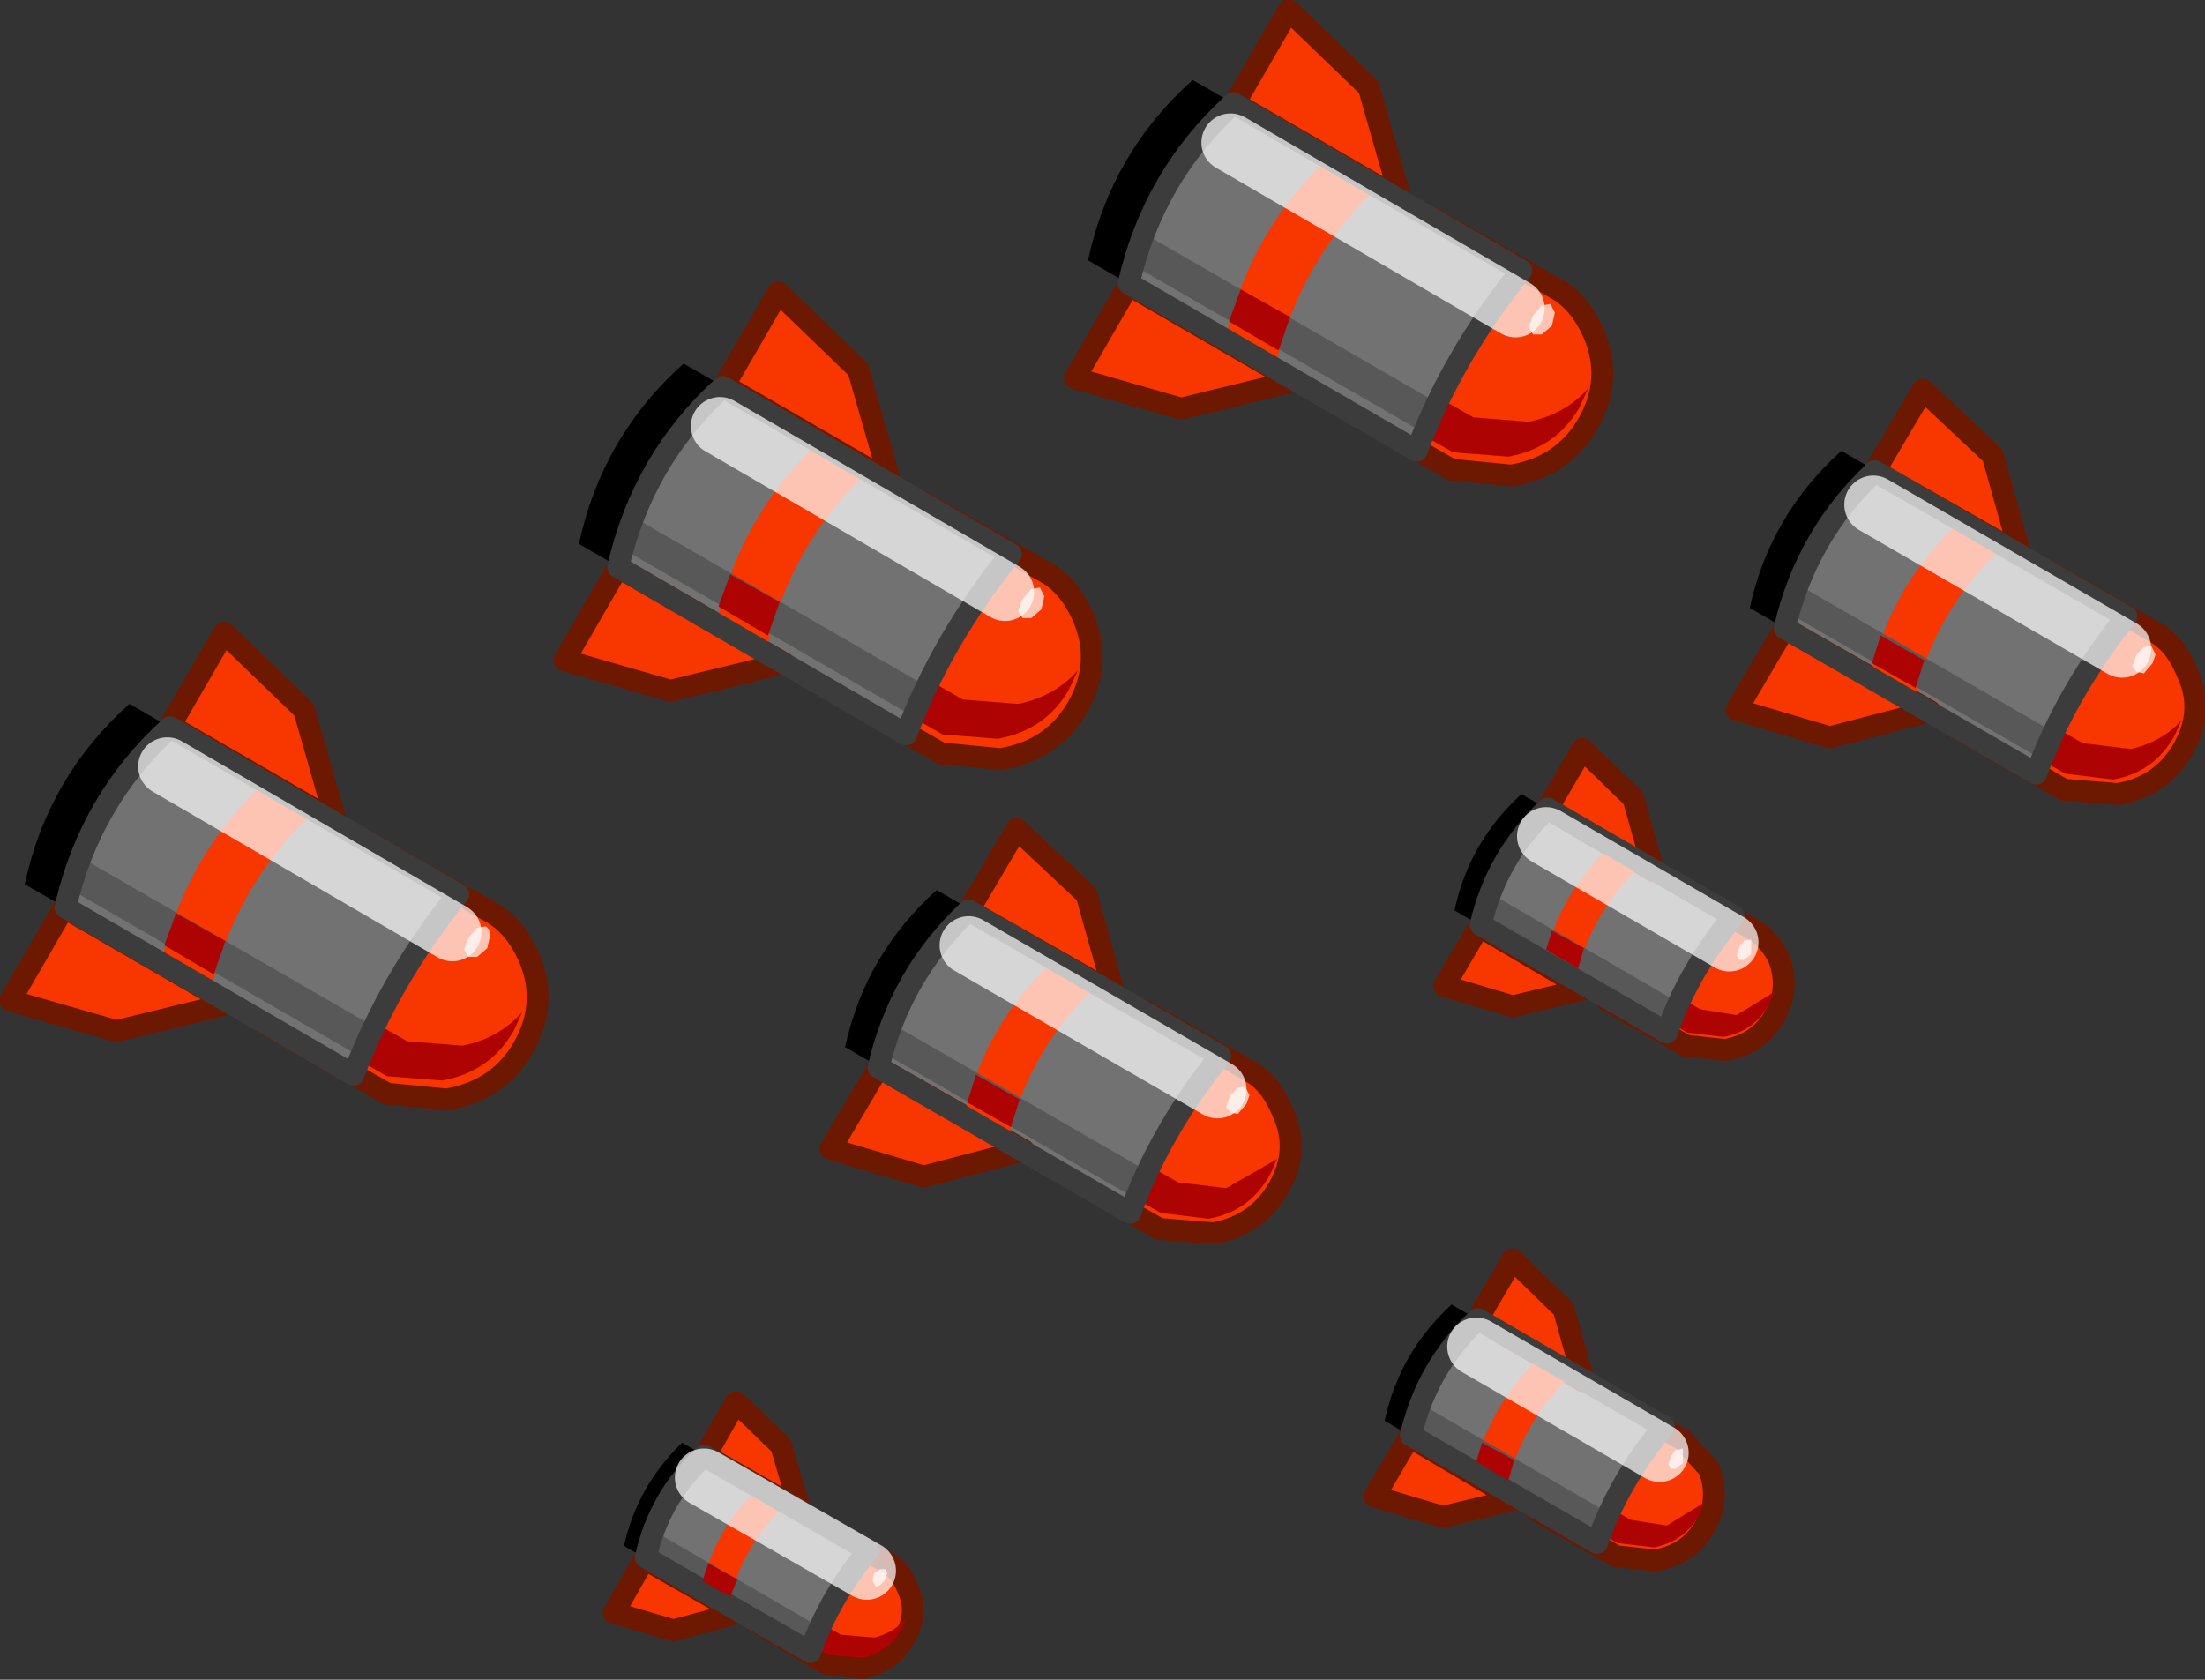 <?xml version="1.0" encoding="UTF-8" standalone="no"?>
<svg xmlns:xlink="http://www.w3.org/1999/xlink" height="57.75px" width="75.8px" xmlns="http://www.w3.org/2000/svg">
  <rect width="100%" height="100%" fill="#333333" stroke="none"/>
  <g transform="matrix(1.0, 0.0, 0.0, 1.0, 38.15, 28.85)">
    <path d="M2.85 -26.1 L13.35 -20.05 Q10.5 -17.55 9.75 -13.85 L-0.75 -19.9 Q0.05 -23.6 2.85 -26.1" fill="#000000" fill-rule="evenodd" stroke="none"/>
    <path d="M11.1 -21.35 L15.3 -18.95 Q16.15 -18.5 16.65 -17.35 17.3 -15.8 16.45 -14.3 15.6 -12.8 13.8 -12.5 L11.75 -12.7 7.55 -15.1 11.1 -21.35" fill="#f73600" fill-rule="evenodd" stroke="none"/>
    <path d="M11.1 -21.35 L15.3 -18.95 Q16.15 -18.5 16.65 -17.35 17.3 -15.8 16.45 -14.3 15.6 -12.8 13.8 -12.5 L11.75 -12.7 7.55 -15.1 11.1 -21.35 Z" fill="none" stroke="#6d1800" stroke-linecap="round" stroke-linejoin="round" stroke-width="0.75"/>
    <path d="M8.65 -16.7 L12.5 -14.5 14.4 -14.35 Q15.65 -14.6 16.45 -15.5 L16.15 -14.85 Q15.35 -13.45 13.7 -13.15 L11.8 -13.3 7.95 -15.5 8.65 -16.7" fill="#ad0303" fill-rule="evenodd" stroke="none"/>
    <path d="M10.55 -13.35 L0.65 -19.1 Q1.5 -22.8 4.25 -25.3 L14.15 -19.55 Q11.8 -16.65 10.55 -13.35" fill="#727272" fill-rule="evenodd" stroke="none"/>
    <path d="M10.0 -22.0 L4.3 -25.3 6.15 -28.5 8.9 -25.85 10.0 -22.0" fill="#f73600" fill-rule="evenodd" stroke="none"/>
    <path d="M10.0 -22.0 L4.3 -25.3 6.15 -28.5 8.9 -25.85 10.0 -22.0 Z" fill="none" stroke="#6d1800" stroke-linecap="round" stroke-linejoin="round" stroke-width="0.75"/>
    <path d="M6.35 -15.75 L0.65 -19.05 -1.2 -15.85 2.45 -14.8 6.35 -15.75" fill="#f73600" fill-rule="evenodd" stroke="none"/>
    <path d="M6.35 -15.75 L0.65 -19.05 -1.2 -15.85 2.45 -14.8 6.35 -15.75 Z" fill="none" stroke="#6d1800" stroke-linecap="round" stroke-linejoin="round" stroke-width="0.75"/>
    <path d="M14.55 -18.0 L14.85 -18.35 15.15 -18.4 15.3 -18.1 15.2 -17.65 14.85 -17.35 14.55 -17.35 14.4 -17.6 14.55 -18.0" fill="#ffffff" fill-opacity="0.706" fill-rule="evenodd" stroke="none"/>
    <path d="M9.3 -22.5 Q6.55 -19.95 5.7 -16.3 L4.0 -17.3 Q4.85 -20.95 7.6 -23.5 L9.3 -22.5" fill="#f73600" fill-rule="evenodd" stroke="none"/>
    <path d="M1.3 -20.75 L11.35 -14.95 11.0 -13.85 0.95 -19.65 1.3 -20.75" fill="#585858" fill-rule="evenodd" stroke="none"/>
    <path d="M14.15 -19.55 Q11.8 -16.65 10.55 -13.35 L0.65 -19.1 Q1.5 -22.8 4.25 -25.3 L14.15 -19.55 Z" fill="none" stroke="#3c3c3c" stroke-linecap="round" stroke-linejoin="round" stroke-width="0.75"/>
    <path d="M4.15 -23.95 L13.95 -18.25" fill="none" stroke="#ffffff" stroke-linecap="round" stroke-linejoin="round" stroke-opacity="0.706" stroke-width="2.0"/>
    <path d="M5.8 -16.8 L4.1 -17.8 4.5 -18.9 6.2 -17.95 5.8 -16.8" fill="#ad0303" fill-rule="evenodd" stroke="none"/>
    <path d="M14.15 -1.55 L20.9 2.35 Q19.05 3.95 18.6 6.35 L11.85 2.45 Q12.35 0.1 14.15 -1.55" fill="#000000" fill-rule="evenodd" stroke="none"/>
    <path d="M19.4 1.55 L22.1 3.1 Q22.65 3.4 23.0 4.1 23.4 5.15 22.85 6.1 22.3 7.05 21.15 7.25 L19.8 7.1 17.1 5.55 19.4 1.55" fill="#f73600" fill-rule="evenodd" stroke="none"/>
    <path d="M19.4 1.55 L22.1 3.1 Q22.65 3.4 23.0 4.1 23.4 5.15 22.85 6.1 22.3 7.05 21.15 7.25 L19.8 7.1 17.1 5.55 19.4 1.55 Z" fill="none" stroke="#6d1800" stroke-linecap="round" stroke-linejoin="round" stroke-width="0.75"/>
    <path d="M17.85 4.45 L20.3 5.85 21.55 6.05 22.85 5.25 22.65 5.7 Q22.15 6.6 21.1 6.8 L19.85 6.65 17.4 5.25 17.85 4.45" fill="#ad0303" fill-rule="evenodd" stroke="none"/>
    <path d="M21.45 2.65 Q19.9 4.5 19.15 6.65 L12.75 2.95 Q13.3 0.6 15.05 -1.05 L21.45 2.65" fill="#727272" fill-rule="evenodd" stroke="none"/>
    <path d="M18.7 1.1 L15.05 -1.05 16.25 -3.1 18.0 -1.4 18.7 1.1" fill="#f73600" fill-rule="evenodd" stroke="none"/>
    <path d="M18.7 1.1 L15.05 -1.05 16.25 -3.1 18.0 -1.4 18.7 1.1 Z" fill="none" stroke="#6d1800" stroke-linecap="round" stroke-linejoin="round" stroke-width="0.75"/>
    <path d="M16.35 5.15 L12.7 3.0 11.5 5.05 13.85 5.75 16.35 5.15" fill="#f73600" fill-rule="evenodd" stroke="none"/>
    <path d="M16.35 5.15 L12.7 3.0 11.5 5.05 13.85 5.75 16.35 5.15 Z" fill="none" stroke="#6d1800" stroke-linecap="round" stroke-linejoin="round" stroke-width="0.75"/>
    <path d="M21.65 3.7 L21.8 3.5 22.05 3.45 22.05 3.65 22.05 3.95 21.8 4.15 21.65 4.15 21.55 4.0 21.65 3.7" fill="#ffffff" fill-opacity="0.706" fill-rule="evenodd" stroke="none"/>
    <path d="M18.3 0.85 Q16.55 2.5 16.0 4.85 L14.9 4.25 Q15.45 1.9 17.2 0.25 L18.3 0.85" fill="#f73600" fill-rule="evenodd" stroke="none"/>
    <path d="M13.15 1.9 L19.6 5.65 19.4 6.4 12.95 2.65 13.15 1.9" fill="#585858" fill-rule="evenodd" stroke="none"/>
    <path d="M19.15 6.65 L12.75 2.95 Q13.3 0.6 15.05 -1.05 L21.45 2.65 Q19.9 4.5 19.15 6.65 Z" fill="none" stroke="#3c3c3c" stroke-linecap="round" stroke-linejoin="round" stroke-width="0.75"/>
    <path d="M15.0 -0.1 L21.3 3.55" fill="none" stroke="#ffffff" stroke-linecap="round" stroke-linejoin="round" stroke-opacity="0.706" stroke-width="2.0"/>
    <path d="M16.1 4.45 L15.0 3.8 15.2 3.15 16.3 3.75 16.1 4.45" fill="#ad0303" fill-rule="evenodd" stroke="none"/>
    <path d="M-14.65 -16.35 L-4.15 -10.3 Q-7.0 -7.8 -7.75 -4.1 L-18.25 -10.15 Q-17.45 -13.85 -14.65 -16.35" fill="#000000" fill-rule="evenodd" stroke="none"/>
    <path d="M-6.45 -11.6 L-2.25 -9.2 Q-1.4 -8.75 -0.9 -7.6 -0.25 -6.05 -1.1 -4.55 -1.95 -3.05 -3.75 -2.75 L-5.8 -2.95 -10.0 -5.35 -6.45 -11.6" fill="#f73600" fill-rule="evenodd" stroke="none"/>
    <path d="M-6.45 -11.6 L-2.25 -9.2 Q-1.4 -8.75 -0.9 -7.6 -0.25 -6.05 -1.1 -4.55 -1.95 -3.05 -3.75 -2.75 L-5.8 -2.95 -10.0 -5.35 -6.45 -11.6 Z" fill="none" stroke="#6d1800" stroke-linecap="round" stroke-linejoin="round" stroke-width="0.75"/>
    <path d="M-8.9 -7.0 L-5.05 -4.8 -3.15 -4.65 Q-1.9 -4.9 -1.1 -5.8 L-1.4 -5.15 Q-2.2 -3.75 -3.85 -3.45 L-5.75 -3.6 -9.6 -5.8 -8.9 -7.0" fill="#ad0303" fill-rule="evenodd" stroke="none"/>
    <path d="M-7.0 -3.6 L-16.9 -9.35 Q-16.05 -13.05 -13.3 -15.55 L-3.4 -9.8 Q-5.75 -6.9 -7.0 -3.6" fill="#727272" fill-rule="evenodd" stroke="none"/>
    <path d="M-7.55 -12.3 L-13.25 -15.6 -11.4 -18.8 -8.65 -16.15 -7.55 -12.3" fill="#f73600" fill-rule="evenodd" stroke="none"/>
    <path d="M-7.55 -12.3 L-13.25 -15.6 -11.4 -18.8 -8.65 -16.15 -7.55 -12.3 Z" fill="none" stroke="#6d1800" stroke-linecap="round" stroke-linejoin="round" stroke-width="0.75"/>
    <path d="M-11.2 -6.05 L-16.9 -9.35 -18.75 -6.15 -15.1 -5.1 -11.2 -6.05" fill="#f73600" fill-rule="evenodd" stroke="none"/>
    <path d="M-11.2 -6.05 L-16.9 -9.35 -18.75 -6.15 -15.1 -5.1 -11.2 -6.05 Z" fill="none" stroke="#6d1800" stroke-linecap="round" stroke-linejoin="round" stroke-width="0.75"/>
    <path d="M-3.0 -8.25 L-2.7 -8.6 -2.4 -8.65 -2.25 -8.35 -2.35 -7.9 -2.7 -7.6 -3.0 -7.6 -3.15 -7.85 -3.0 -8.25" fill="#ffffff" fill-opacity="0.706" fill-rule="evenodd" stroke="none"/>
    <path d="M-8.2 -12.75 Q-10.95 -10.2 -11.8 -6.55 L-13.5 -7.55 Q-12.65 -11.2 -9.9 -13.75 L-8.2 -12.75" fill="#f73600" fill-rule="evenodd" stroke="none"/>
    <path d="M-16.25 -11.0 L-6.2 -5.2 -6.55 -4.1 -16.6 -9.9 -16.25 -11.0" fill="#585858" fill-rule="evenodd" stroke="none"/>
    <path d="M-3.4 -9.8 Q-5.75 -6.9 -7.0 -3.6 L-16.9 -9.35 Q-16.05 -13.05 -13.3 -15.55 L-3.4 -9.8 Z" fill="none" stroke="#3c3c3c" stroke-linecap="round" stroke-linejoin="round" stroke-width="0.75"/>
    <path d="M-13.4 -14.2 L-3.6 -8.5" fill="none" stroke="#ffffff" stroke-linecap="round" stroke-linejoin="round" stroke-opacity="0.706" stroke-width="2.0"/>
    <path d="M-11.75 -7.0 L-13.45 -8.0 -13.05 -9.1 -11.35 -8.15 -11.75 -7.0" fill="#ad0303" fill-rule="evenodd" stroke="none"/>
    <path d="M-5.95 1.75 L3.2 7.05 Q0.65 9.2 0.05 12.45 L-9.1 7.15 Q-8.4 3.95 -5.95 1.75" fill="#000000" fill-rule="evenodd" stroke="none"/>
    <path d="M1.2 5.9 L4.85 8.0 Q5.55 8.4 5.95 9.4 6.55 10.7 5.8 12.0 5.05 13.3 3.55 13.55 L1.7 13.4 -1.95 11.3 1.2 5.9" fill="#f73600" fill-rule="evenodd" stroke="none"/>
    <path d="M1.2 5.9 L4.85 8.0 Q5.55 8.4 5.95 9.4 6.55 10.7 5.8 12.0 5.05 13.3 3.55 13.55 L1.7 13.4 -1.95 11.3 1.2 5.9 Z" fill="none" stroke="#6d1800" stroke-linecap="round" stroke-linejoin="round" stroke-width="0.75"/>
    <path d="M-1.0 9.9 L2.35 11.8 4.0 12.0 5.75 11.0 5.5 11.55 Q4.8 12.8 3.4 13.05 L1.75 12.85 -1.6 10.95 -1.0 9.9" fill="#ad0303" fill-rule="evenodd" stroke="none"/>
    <path d="M3.8 7.45 Q1.75 10.0 0.7 12.85 L-7.95 7.85 Q-7.2 4.65 -4.85 2.45 L3.8 7.45" fill="#727272" fill-rule="evenodd" stroke="none"/>
    <path d="M0.15 5.3 L-4.85 2.45 -3.2 -0.35 -0.8 1.9 0.15 5.3" fill="#f73600" fill-rule="evenodd" stroke="none"/>
    <path d="M0.15 5.3 L-4.85 2.45 -3.2 -0.35 -0.8 1.9 0.15 5.3 Z" fill="none" stroke="#6d1800" stroke-linecap="round" stroke-linejoin="round" stroke-width="0.75"/>
    <path d="M-2.95 10.7 L-7.95 7.85 -9.6 10.65 -6.4 11.6 -2.95 10.7" fill="#f73600" fill-rule="evenodd" stroke="none"/>
    <path d="M-2.95 10.7 L-7.95 7.85 -9.6 10.65 -6.4 11.6 -2.95 10.7 Z" fill="none" stroke="#6d1800" stroke-linecap="round" stroke-linejoin="round" stroke-width="0.75"/>
    <path d="M4.15 8.8 L4.4 8.55 4.65 8.5 4.8 8.8 4.7 9.1 4.4 9.45 4.15 9.4 4.0 9.2 4.15 8.8" fill="#ffffff" fill-opacity="0.706" fill-rule="evenodd" stroke="none"/>
    <path d="M-0.35 4.95 Q-2.8 7.2 -3.5 10.35 L-5.0 9.5 Q-4.3 6.35 -1.85 4.1 L-0.35 4.95" fill="#f73600" fill-rule="evenodd" stroke="none"/>
    <path d="M-7.4 6.4 L1.35 11.45 1.05 12.45 -7.7 7.4 -7.4 6.4" fill="#585858" fill-rule="evenodd" stroke="none"/>
    <path d="M0.7 12.85 L-7.95 7.85 Q-7.2 4.65 -4.85 2.45 L3.8 7.45 Q1.75 10.0 0.7 12.85 Z" fill="none" stroke="#3c3c3c" stroke-linecap="round" stroke-linejoin="round" stroke-width="0.75"/>
    <path d="M-4.85 3.65 L3.7 8.6" fill="none" stroke="#ffffff" stroke-linecap="round" stroke-linejoin="round" stroke-opacity="0.706" stroke-width="2.0"/>
    <path d="M-3.4 9.9 L-4.9 9.05 -4.6 8.1 -3.1 8.95 -3.4 9.9" fill="#ad0303" fill-rule="evenodd" stroke="none"/>
    <path d="M-14.7 20.75 L-8.75 24.2 Q-10.35 25.65 -10.75 27.75 L-16.7 24.3 Q-16.25 22.25 -14.7 20.75" fill="#000000" fill-rule="evenodd" stroke="none"/>
    <path d="M-10.05 23.45 L-7.7 24.85 Q-7.2 25.1 -6.95 25.75 -6.55 26.6 -7.05 27.45 -7.5 28.3 -8.55 28.5 L-9.75 28.35 -12.1 26.95 -10.05 23.45" fill="#f73600" fill-rule="evenodd" stroke="none"/>
    <path d="M-10.05 23.45 L-7.7 24.85 Q-7.2 25.1 -6.95 25.75 -6.55 26.6 -7.05 27.45 -7.5 28.3 -8.55 28.5 L-9.75 28.35 -12.1 26.95 -10.05 23.45 Z" fill="none" stroke="#6d1800" stroke-linecap="round" stroke-linejoin="round" stroke-width="0.75"/>
    <path d="M-11.4 26.1 L-9.25 27.35 -8.1 27.45 Q-7.45 27.3 -7.0 26.8 L-7.15 27.15 Q-7.6 27.95 -8.5 28.15 L-9.65 28.05 -11.8 26.8 -11.4 26.1" fill="#ad0303" fill-rule="evenodd" stroke="none"/>
    <path d="M-10.3 27.95 L-15.95 24.7 Q-15.5 22.65 -13.95 21.2 L-8.3 24.45 Q-9.65 26.1 -10.3 27.95" fill="#727272" fill-rule="evenodd" stroke="none"/>
    <path d="M-10.65 23.05 L-13.9 21.2 -12.85 19.35 -11.3 20.85 -10.65 23.05" fill="#f73600" fill-rule="evenodd" stroke="none"/>
    <path d="M-10.65 23.05 L-13.9 21.2 -12.85 19.35 -11.3 20.85 -10.65 23.05 Z" fill="none" stroke="#6d1800" stroke-linecap="round" stroke-linejoin="round" stroke-width="0.75"/>
    <path d="M-12.75 26.6 L-16.0 24.75 -17.05 26.6 -15.0 27.2 -12.75 26.6" fill="#f73600" fill-rule="evenodd" stroke="none"/>
    <path d="M-12.75 26.6 L-16.0 24.75 -17.05 26.6 -15.0 27.2 -12.75 26.6 Z" fill="none" stroke="#6d1800" stroke-linecap="round" stroke-linejoin="round" stroke-width="0.75"/>
    <path d="M-8.1 25.25 L-7.9 25.1 -7.7 25.1 -7.65 25.25 -7.75 25.5 -7.9 25.65 -8.05 25.7 -8.15 25.5 -8.1 25.25" fill="#ffffff" fill-opacity="0.706" fill-rule="evenodd" stroke="none"/>
    <path d="M-11.05 22.8 Q-12.65 24.25 -13.1 26.35 L-14.05 25.8 Q-13.6 23.7 -12.0 22.25 L-11.05 22.8" fill="#f73600" fill-rule="evenodd" stroke="none"/>
    <path d="M-15.65 23.8 L-9.95 27.1 -10.1 27.75 -15.8 24.45 -15.65 23.8" fill="#585858" fill-rule="evenodd" stroke="none"/>
    <path d="M-8.3 24.45 Q-9.65 26.1 -10.3 27.95 L-15.95 24.7 Q-15.5 22.65 -13.95 21.2 L-8.3 24.45 Z" fill="none" stroke="#3c3c3c" stroke-linecap="round" stroke-linejoin="round" stroke-width="0.75"/>
    <path d="M-13.95 21.95 L-8.35 25.15" fill="none" stroke="#ffffff" stroke-linecap="round" stroke-linejoin="round" stroke-opacity="0.706" stroke-width="2.0"/>
    <path d="M-13.05 26.05 L-14.0 25.5 -13.8 24.9 -12.8 25.45 -13.05 26.05" fill="#ad0303" fill-rule="evenodd" stroke="none"/>
    <path d="M-33.7 -4.65 L-23.2 1.4 Q-26.05 3.9 -26.8 7.6 L-37.3 1.55 Q-36.5 -2.15 -33.7 -4.65" fill="#000000" fill-rule="evenodd" stroke="none"/>
    <path d="M-25.5 0.1 L-21.3 2.5 Q-20.45 2.95 -19.95 4.1 -19.3 5.65 -20.15 7.15 -21.0 8.65 -22.8 8.95 L-24.85 8.75 -29.05 6.35 -25.5 0.1" fill="#f73600" fill-rule="evenodd" stroke="none"/>
    <path d="M-25.5 0.1 L-21.3 2.5 Q-20.45 2.95 -19.95 4.1 -19.3 5.65 -20.15 7.15 -21.0 8.65 -22.8 8.95 L-24.85 8.75 -29.05 6.35 -25.5 0.1 Z" fill="none" stroke="#6d1800" stroke-linecap="round" stroke-linejoin="round" stroke-width="0.75"/>
    <path d="M-28.0 4.75 L-24.15 6.95 -22.25 7.1 Q-21.0 6.85 -20.2 5.95 L-20.5 6.6 Q-21.3 8.0 -22.95 8.3 L-24.85 8.15 -28.7 5.95 -28.0 4.75" fill="#ad0303" fill-rule="evenodd" stroke="none"/>
    <path d="M-22.4 1.9 Q-24.75 4.8 -26.0 8.1 L-35.9 2.35 Q-35.05 -1.35 -32.3 -3.85 L-22.4 1.9" fill="#727272" fill-rule="evenodd" stroke="none"/>
    <path d="M-26.6 -0.6 L-32.3 -3.9 -30.45 -7.1 -27.7 -4.45 -26.6 -0.6" fill="#f73600" fill-rule="evenodd" stroke="none"/>
    <path d="M-26.6 -0.6 L-32.3 -3.9 -30.45 -7.1 -27.7 -4.45 -26.6 -0.6 Z" fill="none" stroke="#6d1800" stroke-linecap="round" stroke-linejoin="round" stroke-width="0.75"/>
    <path d="M-30.25 5.65 L-35.95 2.35 -37.8 5.55 -34.15 6.6 -30.25 5.65" fill="#f73600" fill-rule="evenodd" stroke="none"/>
    <path d="M-30.25 5.65 L-35.95 2.35 -37.8 5.55 -34.15 6.6 -30.25 5.65 Z" fill="none" stroke="#6d1800" stroke-linecap="round" stroke-linejoin="round" stroke-width="0.75"/>
    <path d="M-22.05 3.4 L-21.75 3.05 -21.45 3.0 Q-21.3 3.1 -21.3 3.3 L-21.4 3.75 -21.75 4.05 -22.05 4.05 -22.2 3.8 -22.05 3.4" fill="#ffffff" fill-opacity="0.706" fill-rule="evenodd" stroke="none"/>
    <path d="M-27.3 -1.0 Q-30.05 1.55 -30.9 5.2 L-32.6 4.2 Q-31.75 0.55 -29.0 -2.0 L-27.3 -1.0" fill="#f73600" fill-rule="evenodd" stroke="none"/>
    <path d="M-35.25 0.7 L-25.2 6.5 -25.55 7.6 -35.6 1.8 -35.25 0.7" fill="#585858" fill-rule="evenodd" stroke="none"/>
    <path d="M-26.0 8.1 L-35.9 2.35 Q-35.05 -1.35 -32.3 -3.85 L-22.4 1.9 Q-24.75 4.8 -26.0 8.1 Z" fill="none" stroke="#3c3c3c" stroke-linecap="round" stroke-linejoin="round" stroke-width="0.75"/>
    <path d="M-32.4 -2.5 L-22.6 3.2" fill="none" stroke="#ffffff" stroke-linecap="round" stroke-linejoin="round" stroke-opacity="0.706" stroke-width="2.0"/>
    <path d="M-30.8 4.65 L-32.5 3.65 -32.1 2.55 -30.4 3.5 -30.8 4.65" fill="#ad0303" fill-rule="evenodd" stroke="none"/>
    <path d="M11.75 16.0 L18.5 19.9 Q16.65 21.5 16.2 23.9 L9.45 20.0 Q9.95 17.65 11.75 16.0" fill="#000000" fill-rule="evenodd" stroke="none"/>
    <path d="M17.0 19.1 L19.7 20.65 20.6 21.65 Q21.0 22.7 20.45 23.65 19.9 24.6 18.75 24.8 L17.4 24.65 14.7 23.1 17.0 19.1" fill="#f73600" fill-rule="evenodd" stroke="none"/>
    <path d="M17.0 19.1 L19.7 20.65 20.6 21.65 Q21.0 22.7 20.45 23.65 19.9 24.6 18.75 24.8 L17.4 24.65 14.7 23.1 17.0 19.1 Z" fill="none" stroke="#6d1800" stroke-linecap="round" stroke-linejoin="round" stroke-width="0.75"/>
    <path d="M15.45 22.0 L17.9 23.4 19.15 23.6 20.45 22.8 20.25 23.25 Q19.75 24.15 18.7 24.35 L17.45 24.2 15.0 22.8 15.45 22.0" fill="#ad0303" fill-rule="evenodd" stroke="none"/>
    <path d="M16.75 24.2 L10.35 20.5 Q10.9 18.15 12.65 16.5 L19.05 20.2 Q17.5 22.05 16.75 24.2" fill="#727272" fill-rule="evenodd" stroke="none"/>
    <path d="M16.3 18.65 L12.65 16.5 13.85 14.45 15.6 16.15 16.3 18.65" fill="#f73600" fill-rule="evenodd" stroke="none"/>
    <path d="M16.3 18.65 L12.65 16.5 13.85 14.45 15.6 16.15 16.3 18.65 Z" fill="none" stroke="#6d1800" stroke-linecap="round" stroke-linejoin="round" stroke-width="0.75"/>
    <path d="M13.95 22.7 L10.3 20.55 9.1 22.6 11.45 23.3 13.95 22.7" fill="#f73600" fill-rule="evenodd" stroke="none"/>
    <path d="M13.95 22.7 L10.3 20.55 9.1 22.6 11.45 23.3 13.95 22.7 Z" fill="none" stroke="#6d1800" stroke-linecap="round" stroke-linejoin="round" stroke-width="0.75"/>
    <path d="M19.3 21.2 L19.45 21.0 19.7 20.95 19.7 21.15 19.7 21.45 19.45 21.65 19.3 21.65 19.2 21.5 19.3 21.2" fill="#ffffff" fill-opacity="0.706" fill-rule="evenodd" stroke="none"/>
    <path d="M15.9 18.4 Q14.15 20.05 13.6 22.4 L12.5 21.8 Q13.05 19.45 14.8 17.8 L15.9 18.4" fill="#f73600" fill-rule="evenodd" stroke="none"/>
    <path d="M10.75 19.45 L17.2 23.2 17.0 23.95 10.55 20.2 10.75 19.45" fill="#585858" fill-rule="evenodd" stroke="none"/>
    <path d="M19.05 20.2 Q17.5 22.05 16.75 24.2 L10.35 20.5 Q10.9 18.15 12.65 16.5 L19.05 20.2 Z" fill="none" stroke="#3c3c3c" stroke-linecap="round" stroke-linejoin="round" stroke-width="0.75"/>
    <path d="M12.6 17.45 L18.9 21.1" fill="none" stroke="#ffffff" stroke-linecap="round" stroke-linejoin="round" stroke-opacity="0.706" stroke-width="2.0"/>
    <path d="M13.7 22.05 L12.6 21.4 12.8 20.75 13.9 21.35 13.7 22.05" fill="#ad0303" fill-rule="evenodd" stroke="none"/>
    <path d="M25.15 -13.35 L34.3 -8.05 Q31.75 -5.9 31.15 -2.65 L22.0 -7.95 Q22.7 -11.15 25.15 -13.35" fill="#000000" fill-rule="evenodd" stroke="none"/>
    <path d="M32.3 -9.2 L35.95 -7.1 Q36.65 -6.7 37.05 -5.7 37.65 -4.4 36.9 -3.1 36.15 -1.8 34.65 -1.55 L32.8 -1.7 29.15 -3.8 32.3 -9.2" fill="#f73600" fill-rule="evenodd" stroke="none"/>
    <path d="M32.3 -9.2 L35.95 -7.1 Q36.65 -6.7 37.05 -5.7 37.65 -4.4 36.9 -3.1 36.15 -1.8 34.65 -1.55 L32.8 -1.7 29.15 -3.8 32.3 -9.2 Z" fill="none" stroke="#6d1800" stroke-linecap="round" stroke-linejoin="round" stroke-width="0.75"/>
    <path d="M30.1 -5.2 L33.45 -3.3 35.1 -3.1 Q36.2 -3.35 36.85 -4.1 L36.6 -3.55 Q35.9 -2.3 34.5 -2.05 L32.85 -2.25 29.5 -4.15 30.1 -5.2" fill="#ad0303" fill-rule="evenodd" stroke="none"/>
    <path d="M34.95 -7.65 Q32.9 -5.1 31.85 -2.25 L23.2 -7.25 Q23.95 -10.45 26.3 -12.65 L34.95 -7.65" fill="#727272" fill-rule="evenodd" stroke="none"/>
    <path d="M31.3 -9.8 L26.3 -12.65 27.95 -15.45 30.35 -13.2 31.3 -9.8" fill="#f73600" fill-rule="evenodd" stroke="none"/>
    <path d="M31.3 -9.8 L26.3 -12.65 27.95 -15.45 30.35 -13.2 31.3 -9.8 Z" fill="none" stroke="#6d1800" stroke-linecap="round" stroke-linejoin="round" stroke-width="0.75"/>
    <path d="M28.2 -4.4 L23.2 -7.25 21.55 -4.45 24.75 -3.5 28.2 -4.4" fill="#f73600" fill-rule="evenodd" stroke="none"/>
    <path d="M28.2 -4.4 L23.2 -7.25 21.55 -4.45 24.75 -3.5 28.2 -4.4 Z" fill="none" stroke="#6d1800" stroke-linecap="round" stroke-linejoin="round" stroke-width="0.75"/>
    <path d="M35.3 -6.35 L35.55 -6.6 35.8 -6.65 35.95 -6.35 35.85 -6.05 35.55 -5.7 35.3 -5.75 35.15 -5.95 35.3 -6.35" fill="#ffffff" fill-opacity="0.706" fill-rule="evenodd" stroke="none"/>
    <path d="M30.8 -10.15 Q28.35 -7.9 27.65 -4.75 L26.15 -5.6 Q26.85 -8.75 29.3 -11.0 L30.8 -10.15" fill="#f73600" fill-rule="evenodd" stroke="none"/>
    <path d="M23.75 -8.7 L32.5 -3.65 32.2 -2.65 23.45 -7.7 23.75 -8.7" fill="#585858" fill-rule="evenodd" stroke="none"/>
    <path d="M31.85 -2.25 L23.2 -7.25 Q23.95 -10.45 26.3 -12.65 L34.95 -7.65 Q32.9 -5.1 31.85 -2.25 Z" fill="none" stroke="#3c3c3c" stroke-linecap="round" stroke-linejoin="round" stroke-width="0.75"/>
    <path d="M26.25 -11.5 L34.8 -6.55" fill="none" stroke="#ffffff" stroke-linecap="round" stroke-linejoin="round" stroke-opacity="0.706" stroke-width="2.0"/>
    <path d="M27.7 -5.2 L26.2 -6.05 26.5 -7.0 28.0 -6.15 27.7 -5.2" fill="#ad0303" fill-rule="evenodd" stroke="none"/>
  </g>
</svg>
